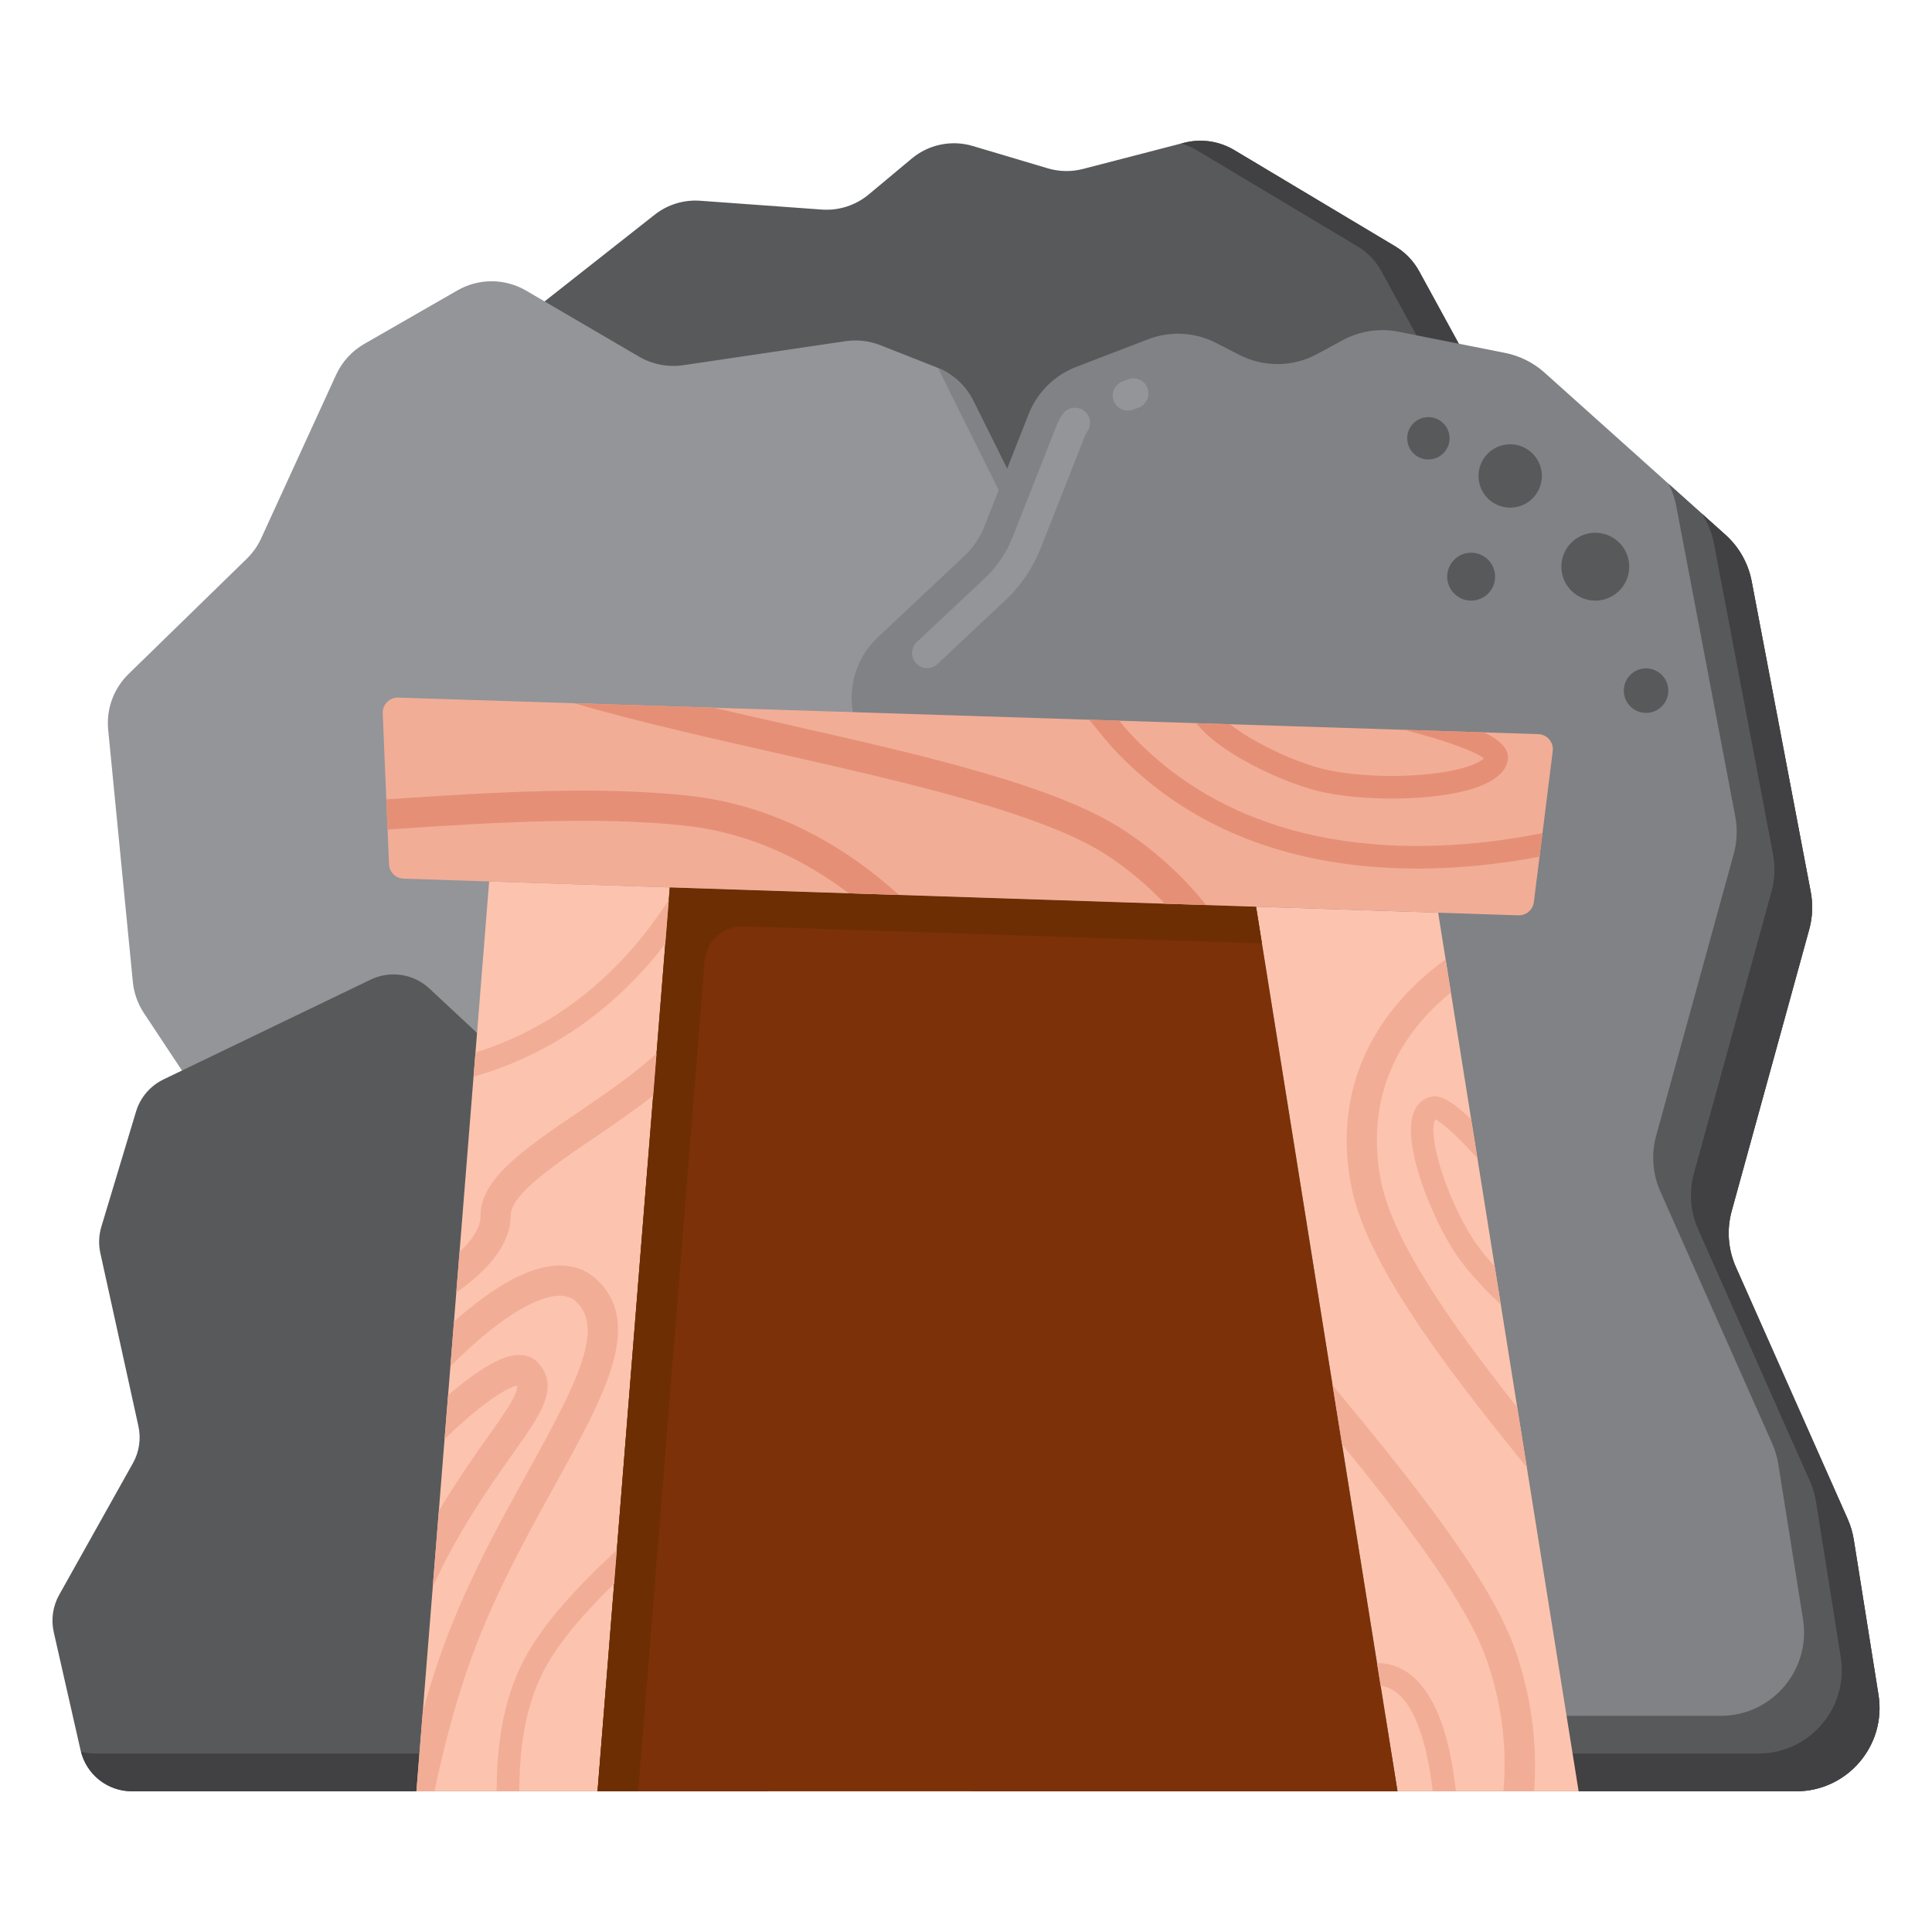 <svg id="Layer_1" height="512" viewBox="0 0 256 256" width="512" xmlns="http://www.w3.org/2000/svg"><g><g><g><path d="m103.408 66.355h86.546c6.63 0 10.841-7.1 7.66-12.918l-9.566-17.497c-.746-1.365-1.844-2.506-3.179-3.305l-21.326-12.754c-2.006-1.199-4.408-1.545-6.67-.959l-13.365 3.463c-1.539.399-3.158.37-4.682-.084l-9.928-2.957c-2.804-.835-5.84-.21-8.086 1.664l-5.696 4.754c-1.737 1.449-3.968 2.168-6.225 2.005l-16.109-1.167c-2.171-.157-4.322.502-6.032 1.849l-14.586 11.486c-3.164 2.492-4.213 6.825-2.539 10.488l4.952 10.832c1.42 3.107 4.523 5.1 7.94 5.1z" fill="#58595b"/></g></g><g><g><g><path d="m197.614 53.438-9.566-17.497c-.746-1.365-1.844-2.506-3.179-3.305l-21.326-12.754c-2.006-1.199-4.408-1.545-6.67-.958l-.341.088c.698.206 1.376.49 2.012.87l21.326 12.754c1.335.799 2.433 1.939 3.179 3.305l9.566 17.497c3.181 5.818-1.03 12.918-7.66 12.918h5c6.63-.001 10.84-7.101 7.659-12.918z" fill="#414042"/></g></g></g><g><g><path d="m152.554 100.578-23.592-47.473c-1-2.012-2.711-3.582-4.801-4.406l-7.494-2.954c-1.48-.583-3.086-.767-4.659-.534l-21.441 3.176c-2.044.303-4.13-.101-5.913-1.144l-14.934-8.731c-2.809-1.643-6.283-1.656-9.105-.035l-12.352 7.097c-1.639.942-2.944 2.372-3.731 4.091l-9.918 21.652c-.466 1.017-1.115 1.939-1.916 2.719l-15.667 15.275c-1.974 1.924-2.966 4.641-2.698 7.384l3.269 33.413c.144 1.475.648 2.893 1.466 4.129l13.388 20.216c1.547 2.336 4.085 3.826 6.878 4.039l63.38 4.838c2.943.225 5.811-.995 7.69-3.271l41.018-49.66c2.284-2.763 2.727-6.611 1.132-9.821z" fill="#939598"/></g></g><g><g><path d="m152.554 100.578-23.592-47.473c-.98-1.971-2.644-3.514-4.677-4.35l23.269 46.823c1.595 3.21 1.152 7.058-1.13 9.822l-41.018 49.66c-1.879 2.275-4.748 3.495-7.69 3.271l-63.38-4.838c-1.058-.081-2.08-.347-3.025-.771l1.147 1.731c1.547 2.336 4.085 3.826 6.878 4.039l63.38 4.838c2.943.225 5.811-.995 7.69-3.271l41.018-49.66c2.282-2.763 2.725-6.611 1.13-9.821z" fill="#808285"/></g></g><g><g><path d="m117.697 108.094-4.22-11.941c-1.46-4.131-.34-8.734 2.855-11.732l11.402-10.701c1.191-1.118 2.119-2.486 2.718-4.006l5.844-14.839c1.134-2.88 3.425-5.152 6.314-6.262l9.52-3.659c2.935-1.128 6.212-.951 9.008.485l3.085 1.585c3.245 1.667 7.104 1.624 10.311-.115l3.369-1.827c2.266-1.229 4.89-1.626 7.417-1.124l14.121 2.807c1.942.386 3.745 1.287 5.219 2.609l23.968 21.488c1.803 1.617 3.025 3.781 3.477 6.16l7.823 41.145c.315 1.658.246 3.367-.202 4.994l-10.272 37.312c-.677 2.46-.482 5.079.553 7.411l14.814 33.381c.388.875.661 1.797.812 2.743l3.275 20.566c1.068 6.708-4.114 12.781-10.906 12.781h-50.596-57.507c-6.079 0-11.016-4.913-11.044-10.993l-.529-114.639c-.004-1.236-.217-2.463-.629-3.629z" fill="#808285"/></g></g><g><g><path d="m122.853 88.531c-.533 0-1.065-.212-1.459-.631-.756-.805-.716-2.071.09-2.827l8.988-8.436c1.612-1.513 2.892-3.4 3.702-5.457l5.844-14.839c.203-.516.468-1.009.789-1.465.635-.903 1.881-1.123 2.786-.487.904.635 1.122 1.882.487 2.786-.138.197-.253.409-.34.631l-5.844 14.839c-1.025 2.604-2.646 4.993-4.687 6.908l-8.988 8.436c-.386.362-.878.542-1.368.542zm26.589-34.115c-.804 0-1.562-.488-1.867-1.283-.396-1.031.118-2.188 1.149-2.584l.737-.283c1.032-.397 2.188.118 2.584 1.149s-.118 2.188-1.149 2.584l-.737.283c-.236.091-.478.134-.717.134z" fill="#939598"/></g></g><g><g><path d="m248.91 224.575-3.275-20.566c-.151-.946-.424-1.868-.812-2.743l-14.814-33.381c-1.035-2.332-1.231-4.951-.553-7.411l10.272-37.312c.448-1.627.517-3.336.202-4.994l-7.823-41.145c-.452-2.379-1.674-4.543-3.477-6.16l-7.515-6.738c.458.911.799 1.883.992 2.898l7.823 41.145c.315 1.658.246 3.367-.202 4.994l-10.272 37.312c-.677 2.46-.482 5.079.553 7.411l14.814 33.381c.388.875.661 1.797.812 2.743l3.275 20.566c1.068 6.708-4.114 12.781-10.906 12.781h-50.596-57.507c-.335 0-.665-.021-.992-.05.504 5.635 5.231 10.05 10.992 10.05h57.507 50.596c6.792-.001 11.975-6.074 10.906-12.781z" fill="#58595b"/></g></g><g><g><path d="m248.91 224.575-3.275-20.566c-.151-.946-.424-1.868-.812-2.743l-14.814-33.381c-1.035-2.332-1.231-4.951-.553-7.411l10.272-37.312c.448-1.627.517-3.336.202-4.994l-7.823-41.145c-.452-2.379-1.674-4.543-3.477-6.16l-3.122-2.799c.779 1.197 1.329 2.538 1.6 3.959l7.823 41.145c.315 1.658.246 3.367-.202 4.994l-10.272 37.312c-.677 2.46-.482 5.079.553 7.411l14.814 33.381c.388.875.661 1.797.812 2.743l3.275 20.566c1.068 6.708-4.114 12.781-10.906 12.781h-50.596-57.507c-1.758 0-3.414-.421-4.89-1.153 1.805 3.643 5.551 6.153 9.89 6.153h57.507 50.596c6.791-.001 11.974-6.074 10.905-12.781z" fill="#414042"/></g></g><g><g><path d="m107.816 229.834-5.062-64.231c-.211-2.68-1.943-4.999-4.453-5.963l-16.86-6.473c-.835-.321-1.601-.799-2.255-1.409l-22.291-20.773c-2.103-1.959-5.192-2.428-7.781-1.181l-27.44 13.219c-1.762.849-3.087 2.399-3.651 4.272l-4.592 15.247c-.343 1.139-.389 2.347-.133 3.509l5.041 22.92c.367 1.669.109 3.414-.726 4.905l-9.773 17.451c-.843 1.505-1.098 3.269-.716 4.952l3.553 15.646c.721 3.176 3.544 5.43 6.801 5.43h83.387c4.066 0 7.27-3.466 6.951-7.521z" fill="#58595b"/></g></g><g><g><path d="m107.816 229.834-5.062-64.231c-.211-2.68-1.943-4.999-4.453-5.963l-.779-.299c.11.41.198.829.232 1.262l5.062 64.231c.32 4.055-2.885 7.522-6.952 7.522h-83.388c-.602 0-1.18-.1-1.742-.246.789 3.075 3.551 5.246 6.742 5.246h83.387c4.068-.001 7.272-3.467 6.953-7.522z" fill="#414042"/></g></g><g><path d="m190.561 120.936-24.127-.794 18.743 117.213h24z" fill="#fcc4ae"/><path d="m64.816 116.799-9.639 120.556h24l9.576-119.768z" fill="#fcc4ae"/><g><g><path d="m88.753 117.587-9.576 119.768h106l-18.743-117.213z" fill="#7c3108"/></g></g><g><g><path d="m98.521 122.743 68.69 2.26-.777-4.861-77.681-2.556-9.576 119.769h5.4l8.796-110.013c.213-2.662 2.479-4.686 5.148-4.599z" fill="#6d2e03"/></g></g><g><g><path d="m201.183 121.286-147.715-4.86c-1.042-.04-1.879-.873-1.922-1.915l-.833-19.993c-.049-1.165.906-2.125 2.072-2.082l151.05 4.84c1.173.043 2.056 1.082 1.911 2.247l-2.502 20.014c-.129 1.028-1.024 1.788-2.061 1.749z" fill="#f2ad97"/></g></g></g><g><g><path d="m79.002 169.488c-1.894-1.736-5.435-3.099-11.543.267-2.273 1.253-4.739 3.083-7.305 5.358l-.473 5.921c3.455-3.454 6.772-6.157 9.709-7.776 2.224-1.225 5.228-2.363 6.91-.821 3.871 3.548.126 10.855-6.304 22.483-4.077 7.373-8.698 15.729-11.901 25.126-.762 2.234-1.444 4.478-2.069 6.709l-.848 10.602h2.396c1.08-5.18 2.478-10.653 4.306-16.02 3.09-9.061 7.62-17.252 11.616-24.48 6.646-12.021 11.896-21.512 5.506-27.369z" fill="#f2ad97"/></g></g><g><g><path d="m66.682 179.971c-1.868.696-4.44 2.432-7.307 4.889l-.467 5.844c.427-.417.853-.825 1.278-1.221 4.655-4.338 7.345-5.661 8.311-5.901.205 1.001-1.3 3.195-3.801 6.724-1.859 2.624-4.104 5.8-6.547 9.886l-.805 10.064c.88-1.912 1.84-3.839 2.905-5.727 2.878-5.092 5.557-8.873 7.71-11.911 3.744-5.282 6.216-8.772 3.393-11.987-.725-.825-2.123-1.609-4.67-.66z" fill="#f2ad97"/></g></g><g><g><path d="m204.387 110.39c-13.909 2.782-38.444 4.354-54.834-13.414-.359-.389-.772-.899-1.242-1.48l-4.007-.128c.595.688 1.126 1.339 1.603 1.929.535.661.998 1.232 1.441 1.713 16.99 18.419 41.972 17.28 56.648 14.509z" fill="#e59076"/></g></g><g><g><path d="m196.633 100.486c-.719.682-3.149 1.757-8.252 2.171-4.95.402-10.527.006-13.878-.986-4.471-1.323-8.89-3.668-11.543-5.706l-4.429-.142c2.678 3.572 10.028 7.217 15.12 8.724 3.729 1.104 9.605 1.535 14.972 1.1 4.555-.37 10.18-1.473 11.112-4.625.064-.219.094-.43.094-.631 0-1.752-2.229-2.862-3.016-3.254-.063-.031-.137-.063-.202-.094l-10.555-.338c5.98 1.528 9.52 2.956 10.577 3.781z" fill="#e59076"/></g></g><g><g><path d="m91.249 105.435c-11.89-1.307-26.104-.469-40.06.485l.167 3.998c13.815-.944 27.878-1.78 39.456-.507 8.668.954 15.91 4.625 21.653 8.956l6.658.219c-6.691-6.057-15.988-11.845-27.874-13.151z" fill="#e59076"/></g></g><g><g><path d="m103.062 99.823c17.46 3.952 35.518 8.041 43.934 13.704 2.876 1.936 5.293 4.044 7.334 6.217l5.488.181c-2.689-3.383-6.143-6.724-10.588-9.715-9.046-6.086-26.646-10.069-45.285-14.287-3.134-.71-6.285-1.423-9.403-2.149l-18.499-.594c8.392 2.427 17.774 4.551 27.019 6.643z" fill="#e59076"/></g></g><g><g><path d="m86.994 139.589c-3.043 2.79-6.867 5.396-10.504 7.869-6.894 4.687-12.853 8.74-12.815 13.591.013 1.578-1.051 3.217-2.782 4.826l-.432 5.401c4.122-2.906 7.244-6.386 7.214-10.258-.021-2.714 5.863-6.716 11.065-10.252 2.558-1.74 5.275-3.591 7.808-5.582z" fill="#f2ad97"/></g></g><g><g><path d="m201.041 186.48c-9.111-11.489-16.665-22.361-18.12-30.335-2.282-12.505 4.09-20.404 9.33-24.633l-.703-4.395c-6.21 4.487-15.435 14.005-12.563 29.746 1.846 10.122 12.027 23.72 23.327 37.572z" fill="#f2ad97"/></g></g><g><g><path d="m203.275 237.355c.412-5.345-.084-11.517-2.339-18.267-3.189-9.544-13.247-22.115-24.367-35.561l1.252 7.831c8.853 10.88 16.778 21.389 19.32 28.997 2.095 6.273 2.5 12.034 2.063 17.001h4.071z" fill="#f2ad97"/></g></g><g><g><path d="m63.004 139.462-.255 3.183c.409-.105.795-.209 1.144-.318 10.699-3.355 18.527-9.834 24.262-17.261l.466-5.834c-5.588 8.635-13.743 16.504-25.617 20.23z" fill="#f2ad97"/></g></g><g><g><path d="m198.054 167.798c-1.234-1.353-2.279-2.671-3.002-3.831-3.689-5.915-5.79-13.477-4.923-15.518.024-.058.046-.099.064-.127.826.37 2.793 2.097 5.573 5.172l-.832-5.204c-3.535-3.344-4.711-3.095-5.274-2.976-1.034.22-1.847.916-2.292 1.961-1.656 3.896 1.921 13.119 5.138 18.279 1.38 2.212 3.691 4.835 6.356 7.301z" fill="#f2ad97"/></g></g><g><g><path d="m69.471 219.848c-2.967 5.61-3.645 11.886-3.671 17.507h3.004c.029-5.262.653-11.066 3.318-16.104 2.014-3.808 5.429-7.665 9.252-11.39l.358-4.478c-4.955 4.596-9.632 9.496-12.261 14.465z" fill="#f2ad97"/></g></g><g><g><path d="m183.912 220.497c-.533-.114-1.008-.133-1.448-.106l.48 3.002c.109.009.21.01.34.038 4.075.871 5.865 7.889 6.563 13.925h3.062c-.692-6.663-2.786-15.531-8.997-16.859z" fill="#f2ad97"/></g></g><g><g><g><circle cx="218.112" cy="91.513" fill="#58595b" r="2.949"/></g></g><g><g><circle cx="211.385" cy="75.089" fill="#58595b" r="4.496"/></g></g><g><g><circle cx="200.107" cy="63.069" fill="#58595b" r="4.198"/></g></g><g><g><circle cx="189.267" cy="58.078" fill="#58595b" r="2.807"/></g></g><g><g><circle cx="194.935" cy="76.41" fill="#58595b" r="3.174"/></g></g></g></g></svg>